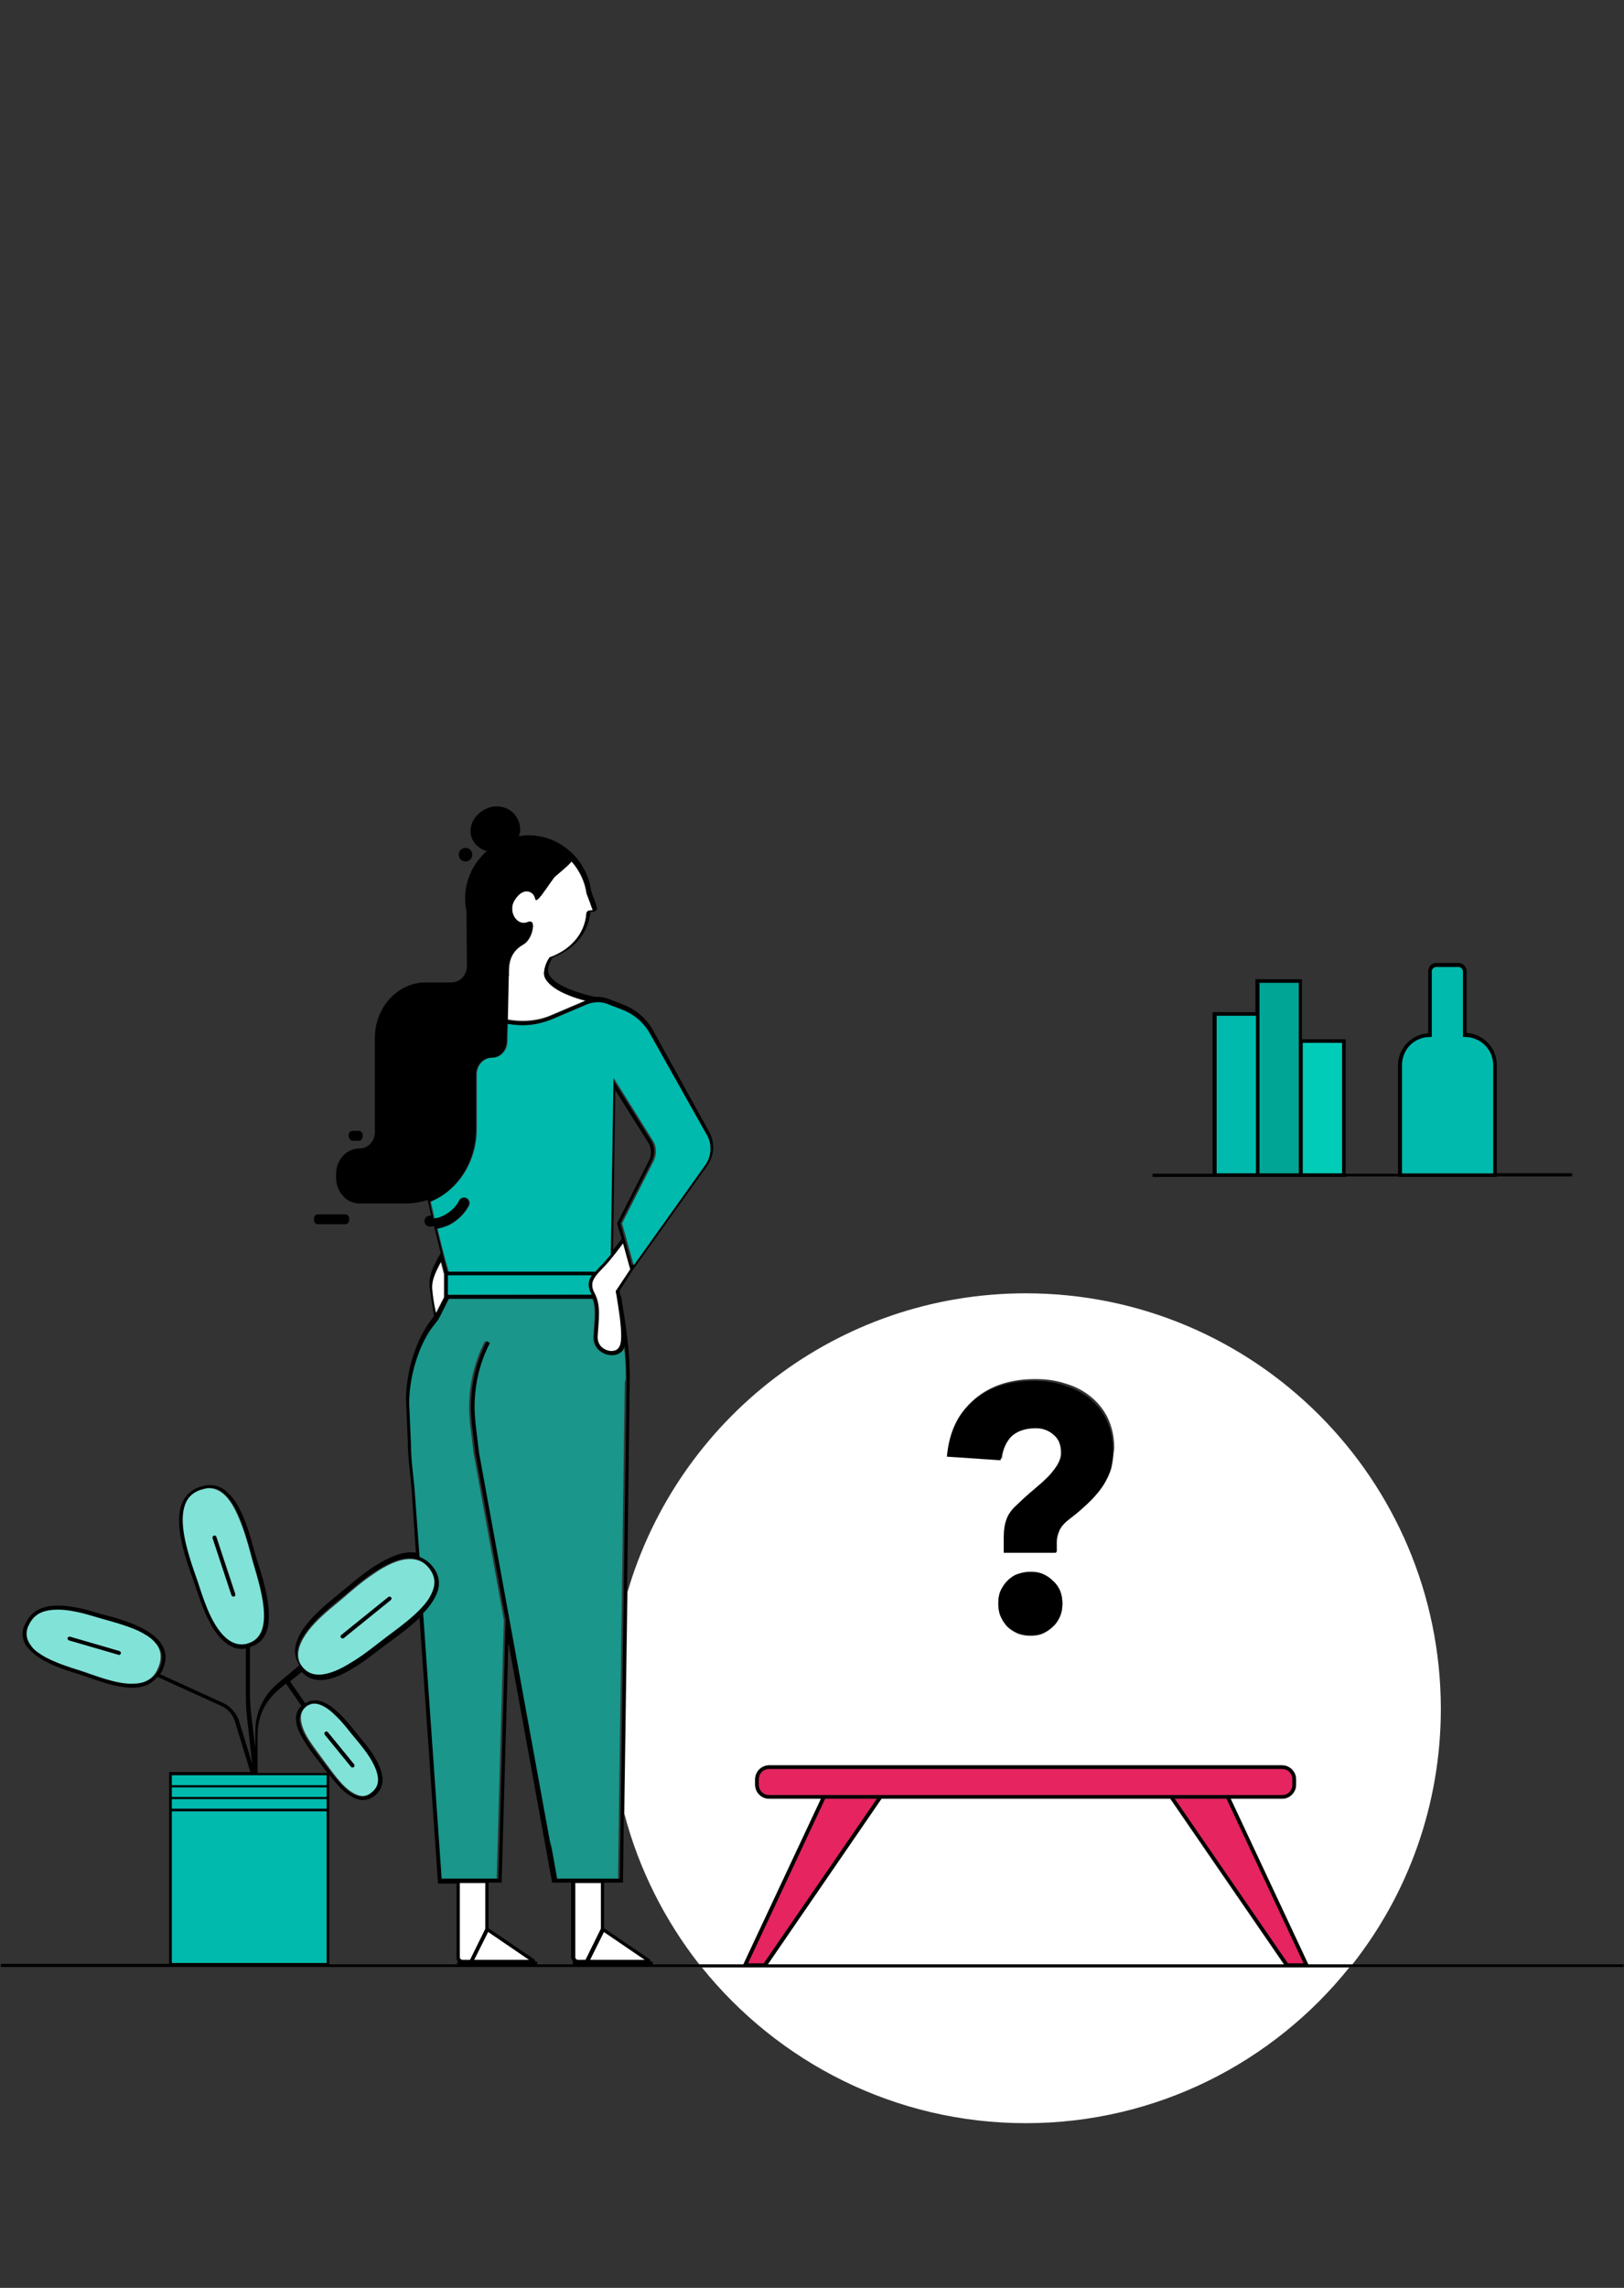 <svg version="1.1" id="Calque_1" xmlns="http://www.w3.org/2000/svg" x="0" y="0" viewBox="0 0 360 507" xml:space="preserve">
  <rect x="0" y="0" width="360" height="507" fill="#333333" stroke="none"/>
  <style>
    .st0{fill:#1a968a}.st1{fill:none}.st2{fill:#fff}.st3{fill:#81e2d8}.st4{fill:#e52460}.st5{fill:#00ccb8}.st6{fill:#00baae}.st7{fill:#00a595}
  </style>
  <path class="st0" d="M138.7 305.3c0-2.4-.1-4.7-.4-7 0 .1-.1.2-.1.3-.2.6-.6 1-1.1 1.3-.5.3-1 .4-1.6.4-.9 0-1.9-.4-2.7-1-.8-.7-1.3-1.7-1.3-2.9v-.2c.1-1.9.3-3.6.3-5.1 0-1.2-.1-2.3-.5-3.3h-32l-2 4c-.3.6-.6 1.1-1.1 1.6-3.6 4.2-5.7 11.8-5.7 17.5l.4 9.2c0 3.3.5 6.6.8 9.9l1 15c1.2.4 2.4 1.3 3.3 2.7.7 1 1 2.1 1 3.2 0 1.4-.5 2.8-1.4 4-.6.9-1.3 1.7-2.1 2.6l4.1 58.8h12.5l1.6-57.3-6.7-36.9-.8-6.6c-.1-1.2-.2-2.5-.2-3.7 0-5.1 1.2-10.1 3.5-14.6l.7.4c-2.2 4.4-3.4 9.3-3.4 14.2 0 1.2.1 2.4.2 3.6l.8 6.6 16 87.7-.2-1.8 1.5 8.4H137l1.5-110.1h.5-.5c.2-.4.2-.7.2-.9z"/>
  <path class="st1" d="M233.4 350.4c-.6-.7-1.4-1.2-2.2-1.5s-1.8-.5-2.8-.5c-1 0-1.9.2-2.8.5s-1.7.9-2.3 1.5c-.6.6-1.1 1.4-1.5 2.2-.4.9-.5 1.8-.5 2.8 0 1 .2 1.9.5 2.8.4.9.9 1.7 1.5 2.3.7.6 1.4 1.1 2.3 1.5.9.4 1.8.5 2.8.5 1 0 1.9-.2 2.8-.5.9-.4 1.6-.9 2.2-1.5.7-.7 1.2-1.4 1.6-2.3.4-.9.5-1.8.5-2.8 0-1-.2-1.9-.5-2.8-.4-.9-.9-1.6-1.6-2.2zM241.6 309.7c-1.6-1.3-3.5-2.2-5.6-2.9-2.1-.7-4.3-1-6.7-1-5.4 0-9.9 1.4-13.3 4.3-3.5 2.8-5.5 7-6 12.5l11.9.8c.2-1.9.9-3.5 2.1-4.9 1.3-1.3 3.2-2 5.6-2 1.6 0 2.9.5 4 1.5 1.1.9 1.6 2.2 1.6 4 0 .9-.3 1.7-.8 2.6-.5.8-1.1 1.6-2 2.6-.9.9-1.9 1.8-3.2 2.9-1.2 1-2.5 2.2-4 3.6-1 .9-1.7 1.9-2.1 3-.4 1.1-.6 2.4-.6 4v3.4h11.6v-2.2c0-.9.2-1.8.6-2.6.4-.9 1.2-1.8 2.4-2.7 1.9-1.4 3.4-2.8 4.6-4 1.2-1.2 2.2-2.5 2.9-3.6.8-1.2 1.3-2.4 1.6-3.6.3-1.2.5-2.6.5-4.1 0-2.5-.5-4.7-1.4-6.6-.8-2.1-2.1-3.7-3.7-5z"/>
  <path class="st2" d="M227.4 470.5c29 0 54.9-13.5 71.7-34.5H155.6c16.9 21 42.8 34.5 71.8 34.5zM195.4 398.6l-25.2 36.7h114.4l-25.2-36.7z"/>
  <path class="st2" d="M227.4 286.6c-41.8 0-77.1 27.9-88.3 66.2l-.7 49.1c3.2 12.3 9 23.7 16.6 33.4h9.8l17.2-36.7h-11.5c-1.7 0-3.1-1.4-3.1-3.1v-1.2c0-1.7 1.4-3.1 3.1-3.1h113.7c1.7 0 3.1 1.4 3.1 3.1v1.2c0 1.7-1.4 3.1-3.1 3.1h-11.4l17.2 36.7h9.8c12.3-15.6 19.6-35.3 19.6-56.7-.1-50.8-41.2-92-92-92zm7.6 71.6c-.4.9-.9 1.7-1.6 2.3-.6.6-1.4 1.1-2.2 1.5-.9.4-1.8.5-2.8.5-1 0-1.9-.2-2.8-.5-.9-.4-1.7-.9-2.3-1.5-.6-.7-1.1-1.4-1.5-2.3-.4-.9-.5-1.8-.5-2.8 0-1 .2-1.9.5-2.8.4-.9.9-1.6 1.5-2.2.7-.7 1.4-1.2 2.3-1.5s1.8-.5 2.8-.5c1 0 1.9.2 2.8.5s1.6.9 2.2 1.5c.7.6 1.2 1.4 1.6 2.2.4.9.5 1.8.5 2.8 0 1-.2 1.9-.5 2.8zm11.4-33c-.3 1.2-.9 2.4-1.6 3.6-.7 1.2-1.7 2.4-2.9 3.6-1.2 1.2-2.7 2.5-4.6 4-1.2.9-2 1.8-2.4 2.7-.4.9-.6 1.8-.6 2.6v2.2h-11.6v-3.4c0-1.6.2-2.9.6-4 .4-1.1 1.1-2.1 2.1-3 1.4-1.4 2.8-2.6 4-3.6 1.2-1 2.3-2 3.2-2.9.9-.9 1.6-1.8 2-2.6.5-.8.8-1.7.8-2.6 0-1.7-.5-3-1.6-4-1-1-2.4-1.5-4-1.5-2.4 0-4.3.7-5.6 2-1.2 1.3-1.9 3-2.1 4.9l-11.9-.8c.6-5.5 2.6-9.6 6-12.5 3.5-2.9 7.9-4.3 13.3-4.3 2.4 0 4.6.3 6.7 1 2.1.6 4 1.6 5.6 2.9 1.6 1.3 2.9 2.9 3.8 4.8.9 1.9 1.4 4.1 1.4 6.6-.2 1.7-.3 3-.6 4.3zM97 281c-.6 1.3-1.3 2.9-1.3 4.2v.4c.1 1.4.5 3.5.7 5.2 0 .1 0 .3.1.4l1.9-3.7v-5.2c-.1-.2-.3-1.2-.7-2.7-.2.3-.4.8-.7 1.4zM130 221.8c-1.3-.3-2.6-.7-3.8-1.2-1.8-.7-3.4-1.6-4.4-2.6-.7-.7-1.2-1.4-1.2-2.3v-.1c.1-1.4.6-2.5 1.2-3.4l.1-.1h.1c2.1-.7 4-1.9 5.4-3.6 1.4-1.6 2.4-3.6 2.6-6.1 0-.1.1-.2.1-.3l.2-.2c.1-.1.2-.1.4-.1s.5 0 .6-.1h.1c0-.1 0-.2-.1-.3-.1-.2-.2-.5-.3-.8-.2-.6-.5-1.3-.7-1.9-.1-.4-.2-.7-.3-.9-.4-2.6-1.6-5-3.3-6.9-.8 1.1-3.6 3.2-3.9 3.6-1.2 1.6-2.6 3.9-3.5 4.7-.8.8-.5-.3-1.1-1-.8-.9-2.6-1.3-4.2 1.4-1.4 2.3.5 5.6 2.8 4.8.5-.2.6-.2 1-.1.8.3.2 3.9-1.8 5-3.4 1.9-3.2 5.1-3.2 6.7v.3l-.2 9.6c1.1.2 2.2.3 3.3.3 2.2 0 4.4-.4 6.4-1.3l7.5-3.2c0 .1.1.1.2.1zM130.8 434.3h12.1l-9.1-6.2zM133.2 417.3h-5.7v16.5c0 .3.3.6.6.6h1.7l3.4-6.9v-10.2zM107.6 417.3h-5.7v16.5c0 .3.3.6.6.6h1.7l3.4-6.9v-10.2zM105.1 434.3h12.2l-9.1-6.2zM131.8 286.5c.8 1.5 1 3 1 4.6 0 1.6-.2 3.3-.3 5.1v.1c0 1 .4 1.8 1 2.3.6.5 1.4.8 2.1.8.4 0 .8-.1 1.2-.3.3-.2.6-.5.7-.9.2-.5.3-1.3.3-2.2 0-2.8-.7-6.9-1-8.7-.1-.6-.2-1-.2-1v-.2l3.2-4.9-1.6-5.8c-.9 1.2-2.7 3.7-4.2 5.2-.7.7-1.4 1.4-1.9 2.1-.5.7-.8 1.3-.8 2 0 .5.1 1.1.5 1.8z"/>
  <g>
    <path class="st1" d="M47.9 340.6c-.1-.2-.3-.3-.5-.3-.2.1-.3.3-.3.5l4.2 12.7c.1.2.3.3.5.3.2-.1.3-.3.3-.5l-4.2-12.7zM26.5 365.9l-11-3.2c-.2-.1-.4.1-.5.3s.1.4.3.5l11 3.2c.2.1.4-.1.5-.3 0-.2-.1-.4-.3-.5zM78.1 384.2zM86 353.9l-10.4 8.4c-.2.1-.2.4-.1.6s.4.2.6.1l10.4-8.4c.2-.1.2-.4.1-.6s-.4-.3-.6-.1zM72.7 383.9c-.1-.2-.4-.2-.6-.1s-.2.4-.1.6l5.8 7.1c.1.2.4.2.6.1.2-.1.2-.4.1-.6l-5.8-7.1z"/>
    <path class="st3" d="M53.7 338.3c-1-2.7-2.2-5.3-3.7-6.8-1-1-2.2-1.7-3.6-1.7-.4 0-.8 0-1.3.2-1.8.4-2.9 1.3-3.7 2.5-.7 1.2-1 2.7-1 4.4 0 4.6 2.2 10.4 3.3 13.6.5 1.5 1.2 3.8 2.2 6.2 1 2.4 2.3 4.7 3.9 6.2 1.1 1 2.2 1.6 3.6 1.6.4 0 .9-.1 1.4-.2 1.4-.4 2.3-1.2 2.9-2.3.6-1.1.8-2.5.8-4 0-3.8-1.5-8.6-2.5-12-.6-2.2-1.3-5-2.3-7.7zm-1.8 15.5c-.2.1-.4 0-.5-.3l-4.2-12.7c-.1-.2 0-.4.3-.5.2-.1.4 0 .5.3l4.2 12.7c0 .2-.1.5-.3.5zM95.6 348.1l.3-.2-.3.2c-1.3-1.9-2.9-2.6-4.7-2.6-2.5 0-5.4 1.4-8.1 3.3-2.7 1.8-5.2 4-6.8 5.4-1.4 1.2-3.9 3.1-6.1 5.4-2.1 2.2-3.8 4.8-3.8 7.1 0 1 .3 1.9 1 2.8 1.1 1.4 2.4 2 3.9 2 2.1 0 4.6-1.1 7-2.6 2.4-1.5 4.8-3.3 6.6-4.7 3.2-2.5 8.4-5.9 10.8-9.6.8-1.2 1.2-2.4 1.2-3.6-.2-1.1-.4-2-1-2.9zm-9.1 6.4L76.2 363c-.2.1-.4.1-.6-.1s-.1-.4.1-.6l10.4-8.4c.2-.1.4-.1.6.1s0 .4-.2.5zM78.1 384.2c-.8-1-2.1-2.7-3.6-4.1-1.5-1.4-3.2-2.6-4.7-2.6-.6 0-1.2.2-1.8.6-.9.7-1.3 1.5-1.3 2.6 0 1.4.7 3.1 1.7 4.7s2.3 3.2 3.2 4.5c1.7 2.2 4 5.8 6.5 7.3.8.5 1.6.8 2.4.8.6 0 1.2-.2 1.8-.6 1.3-.9 1.7-1.9 1.8-3.1 0-1.7-1-3.6-2.2-5.5-1.4-1.8-2.9-3.4-3.8-4.6zm.3 7.4c-.2.1-.4.1-.6-.1l-5.8-7.1c-.1-.2-.1-.4.1-.6s.4-.1.6.1l5.8 7.1c.1.2 0 .4-.1.6zM30.6 361.3c-2.9-1.4-6.4-2.2-8.5-2.8-2.1-.6-5.9-1.9-9.4-1.9-1.4 0-2.7.2-3.8.7-1.1.5-2 1.4-2.6 2.7-.3.7-.5 1.4-.5 2 0 1.1.4 2 1.2 2.9.7.9 1.8 1.6 3 2.3 2.4 1.3 5.5 2.3 7.8 3 3.1 1 7.8 3 11.5 2.9 1.2 0 2.4-.2 3.3-.7 1-.5 1.8-1.3 2.3-2.5.5-1 .7-1.9.7-2.8 0-1.3-.5-2.4-1.5-3.4-.8-.9-2.1-1.7-3.5-2.4zm-3.8 5.1c-.1.2-.3.3-.5.3l-11-3.2c-.2-.1-.3-.3-.3-.5s.3-.3.5-.3l11 3.2c.2.1.3.3.3.5z"/>
  </g>
  <g>
    <path class="st4" d="M272.4 397.8h11.8c1.3 0 2.3-1 2.3-2.3v-1.2c0-1.3-1-2.3-2.3-2.3H170.5c-1.3 0-2.3 1-2.3 2.3v1.2c0 1.3 1 2.3 2.3 2.3h101.9zM165.8 435.1h3.5l25.1-36.5h-11.5zM271.9 398.6h-11.5l25.1 36.5h3.5z"/>
  </g>
  <g id="line">
    <path class="st1" d="M99.2 281.8h32.5c.5-.6 1-1.1 1.6-1.7.5-.6 1.2-1.3 1.8-2.1l.6-39.2 8.7 13.9c.5.8.7 1.6.7 2.5 0 .7-.2 1.5-.5 2.1l-7 13.8.7 2.5 1.9 6.8 15.9-22.3c.7-1 1.1-2.3 1.1-3.5 0-1-.2-2-.7-2.9L144 229.1c-1.4-2.5-3.6-4.4-6.3-5.4l-3.1-1.2c-.7-.3-1.5-.4-2.2-.4-.8 0-1.7.2-2.4.5l-7.5 3.2c-2.2.9-4.4 1.4-6.7 1.4-1.1 0-2.2-.1-3.3-.3l-.1 3.8c0 2.1-1.5 3.7-3.4 3.7s-3.4 1.7-3.4 3.7v12.1c0 7.4-4.3 13.7-10.2 16.1.3 1.3.6 2.5.8 3.7.8-.1 1.7-.4 2.5-.9 1.2-.7 2.3-1.7 3-3.1.3-.6 1.1-.8 1.7-.5.6.3.8 1.1.5 1.7-1 1.8-2.4 3.1-3.9 4-1 .6-2.1.9-3.1 1.1.9 3.8 1.7 6.9 2.2 8.5 0 .5.1.8.1 1z"/>
    <path class="st1" d="M115.8 226.3c2.2 0 4.4-.4 6.4-1.3l7.5-3.2c.1 0 .2-.1.3-.1-1.3-.3-2.6-.7-3.8-1.2-1.8-.7-3.4-1.6-4.4-2.6-.7-.7-1.2-1.4-1.2-2.3v-.1c.1-1.4.6-2.5 1.2-3.4l.1-.1h.1c2.1-.7 4-1.9 5.4-3.6 1.4-1.6 2.4-3.6 2.6-6.1 0-.1.1-.2.1-.3l.2-.2c.1-.1.2-.1.4-.1s.5 0 .6-.1h.1c0-.1 0-.2-.1-.3-.1-.2-.2-.5-.3-.8-.2-.6-.5-1.3-.7-1.9-.1-.4-.2-.7-.3-.9-.4-2.6-1.6-5-3.3-6.9-.8 1.1-3.6 3.2-3.9 3.6-1.2 1.6-2.6 3.9-3.5 4.7-.8.8-.5-.3-1.1-1-.8-.9-2.6-1.3-4.2 1.4-1.4 2.3.5 5.6 2.8 4.8.5-.2.6-.2 1-.1.8.3.2 3.9-1.8 5-3.4 1.9-3.2 5.1-3.2 6.7v.3l-.2 9.6c1 .4 2.1.5 3.2.5zM130.7 202.5v-.1.1zM136.8 271.1l7.1-14c.3-.6.4-1.2.4-1.8 0-.7-.2-1.4-.6-2.1l-7.3-11.6-.5 35.4c.6-.8 1.2-1.5 1.5-2 .1-.2.3-.4.3-.5l-.9-3.4zM96.2 347.7c.7 1 1 2.1 1 3.2 0 1.4-.5 2.8-1.4 4-.6.9-1.3 1.7-2.1 2.6l4.1 58.8h12.5l1.6-57.3-6.7-36.9-.8-6.6c-.1-1.2-.2-2.5-.2-3.7 0-5.1 1.2-10.1 3.5-14.6l.7.4c-2.2 4.4-3.4 9.3-3.4 14.2 0 1.2.1 2.4.2 3.6l.8 6.6 16 87.7-.2-1.8 1.5 8.4h13.9l1.5-110.1h.5-.5v-.9c0-2.4-.1-4.7-.4-7 0 .1-.1.2-.1.3-.2.6-.6 1-1.1 1.3-.5.3-1 .4-1.6.4-.9 0-1.9-.4-2.7-1-.8-.7-1.3-1.7-1.3-2.9v-.2c.1-1.9.3-3.6.3-5.1 0-1.2-.1-2.3-.5-3.3h-32l-2 4c-.3.6-.6 1.1-1.1 1.6-3.6 4.2-5.7 11.8-5.7 17.5l.4 9.2c0 3.3.5 6.6.8 9.9l1 15c1.5.4 2.6 1.3 3.5 2.7zM99.3 282.6v4.3h31.8v-.1c-.4-.8-.6-1.5-.6-2.1 0-.8.3-1.5.7-2.1H99.3z"/>
    <path class="st1" d="M70.8 371.3c2.1 0 4.6-1.1 7-2.6 2.4-1.5 4.8-3.3 6.6-4.7 3.2-2.5 8.4-5.9 10.8-9.6.8-1.2 1.2-2.4 1.2-3.6 0-.9-.3-1.8-.9-2.7l.3-.2-.3.2c-1.3-1.9-2.9-2.6-4.7-2.6-2.5 0-5.4 1.4-8.1 3.3-2.7 1.8-5.2 4-6.8 5.4-1.4 1.2-3.9 3.1-6.1 5.4-2.1 2.2-3.8 4.8-3.8 7.1 0 1 .3 1.9 1 2.8 1 1.3 2.3 1.8 3.8 1.8zM38.1 401.4h34.3V435H38.1zM96.6 291.2l1.9-3.7v-5.2c-.1-.2-.3-1.2-.7-2.7-.2.4-.5.9-.8 1.4-.6 1.3-1.3 2.9-1.3 4.2v.4c.1 1.4.5 3.5.7 5.2.1.1.1.2.2.4zM288.8 231.1h8.7V260h-8.7zM331 236c0-3.5-2.8-6.3-6.3-6.3h-.4v-14.5c0-.5-.4-1-1-1h-4.9c-.5 0-1 .4-1 1v14.5h-.4c-1.7 0-3.3.7-4.4 1.8-1.1 1.1-1.8 2.7-1.8 4.4v24H331V236zM133.9 280.7c-.7.7-1.4 1.4-1.9 2.1-.5.7-.8 1.3-.8 2 0 .5.1 1.1.5 1.7.8 1.5 1 3 1 4.6 0 1.6-.2 3.3-.3 5.1v.1c0 1 .4 1.8 1 2.3.6.5 1.4.8 2.1.8.4 0 .8-.1 1.2-.3.3-.2.6-.5.7-.9.2-.5.3-1.3.3-2.2 0-2.8-.7-6.9-1-8.7-.1-.6-.2-1-.2-1v-.2l3.2-4.9-1.6-5.8c-.9 1.3-2.8 3.8-4.2 5.3zM279.2 217.8h8.7V260h-8.7zM34.3 363.8c-.9-1-2.2-1.8-3.7-2.5-2.9-1.4-6.4-2.2-8.5-2.8-2.1-.6-5.9-1.9-9.4-1.9-1.4 0-2.7.2-3.8.7-1.1.5-2 1.4-2.6 2.7-.3.7-.5 1.4-.5 2 0 1.1.4 2 1.2 2.9.7.9 1.8 1.6 3 2.3 2.4 1.3 5.5 2.3 7.8 3 3.1 1 7.8 3 11.5 2.9 1.2 0 2.4-.2 3.3-.7 1-.5 1.8-1.3 2.3-2.5.5-1 .7-1.9.7-2.8.1-1.2-.4-2.3-1.3-3.3zM269.7 225.1h8.7V260h-8.7zM57.8 362c.6-1.1.8-2.5.8-4 0-3.8-1.5-8.6-2.5-12-.7-2.1-1.4-5-2.3-7.7-1-2.7-2.2-5.3-3.7-6.8-1-1-2.2-1.7-3.6-1.7-.4 0-.8 0-1.3.2-1.8.4-2.9 1.3-3.7 2.5-.7 1.2-1 2.7-1 4.4 0 4.6 2.2 10.4 3.3 13.6.5 1.5 1.2 3.8 2.2 6.2 1 2.4 2.3 4.7 3.9 6.2 1.1 1 2.2 1.6 3.6 1.6.4 0 .9-.1 1.4-.2 1.4-.5 2.3-1.3 2.9-2.3zM182.9 398.6l-17.1 36.5h3.5l25.1-36.5zM130.8 434.3h12.1l-9.1-6.2zM195.9 397.8H284.3c1.3 0 2.3-1 2.3-2.3v-1.2c0-1.3-1-2.3-2.3-2.3H170.5c-1.3 0-2.3 1-2.3 2.3v1.2c0 1.3 1 2.3 2.3 2.3h25.4zM133.2 417.3h-5.7v16.5c0 .3.3.6.6.6h1.7l3.4-6.9v-10.2zM126.7 429.4v-12.1h-4.2l-9.7-53.2-1.5 53.2h-2.9v10.1l10 6.8c.2.1.3.3.3.5v.1h.5v.6h7.9v-.6h.2c-.3-.3-.4-.6-.4-1v-4.4zM195.4 398.6l-25.2 36.7h114.4l-25.2-36.7zM260.4 398.6l25.1 36.5h3.5l-17.1-36.5zM107.6 417.3h-5.7v16.5c0 .3.3.6.6.6h1.7l3.4-6.9v-10.2zM71.5 389.9c1.7 2.2 4 5.8 6.5 7.3.8.5 1.6.8 2.4.8.6 0 1.2-.2 1.8-.6 1.3-.9 1.7-1.9 1.8-3.1 0-1.7-1-3.6-2.2-5.5-1.2-1.8-2.7-3.5-3.7-4.7-.8-1-2.1-2.7-3.6-4.1-1.5-1.4-3.2-2.6-4.7-2.6-.6 0-1.2.2-1.8.6-.9.7-1.3 1.5-1.3 2.6 0 1.4.7 3.1 1.7 4.7.9 1.8 2.1 3.4 3.1 4.6z"/>
    <path class="st1" d="M67.6 385.8c-1-1.7-1.8-3.5-1.9-5.1 0-1 .4-2 1.2-2.8l-3.4-4.9-1.7 1.4c-1.4 1.2-2.6 2.7-3.4 4.4-.8 1.7-1.2 3.6-1.2 5.5v8.4h15.5c-.7-.9-1.3-1.7-1.8-2.4-1-1.1-2.3-2.8-3.3-4.5zM38.1 393.4h34.3v2.2H38.1zM105.1 434.3h12.2l-9.1-6.2zM38.1 398.7h34.3v2.1H38.1z"/>
    <path class="st1" d="M101.1 429.4v-12.1H97l-4.1-58.9-.2.2c-2.5 2.3-5.6 4.4-7.7 6.1-1.8 1.4-4.2 3.3-6.7 4.8s-5.1 2.7-7.4 2.7c-1.5 0-3-.5-4.1-1.8l-2.6 2.1 3.4 4.9c.7-.5 1.4-.7 2.1-.7 1.9 0 3.7 1.3 5.3 2.8 1.6 1.5 2.9 3.2 3.7 4.2.9 1.1 2.4 2.8 3.7 4.7 1.3 1.9 2.3 4 2.3 5.9 0 1.4-.6 2.8-2.1 3.8l-.2-.3.2.3c-.7.5-1.5.7-2.3.7-1 0-1.9-.4-2.8-1-.9-.6-1.7-1.4-2.6-2.2-.7-.8-1.4-1.6-2-2.4v42h28.3v-.6h.2c-.3-.3-.4-.6-.4-1v-4.2z"/>
    <path class="st1" d="M38.1 396.1h34.3v2.1H38.1z"/>
    <path d="M224 318.5c1.3-1.3 3.2-2 5.6-2 1.6 0 2.9.5 4 1.5 1.1.9 1.6 2.2 1.6 4 0 .9-.3 1.7-.8 2.6-.5.8-1.1 1.6-2 2.6-.9.9-1.9 1.8-3.2 2.9-1.2 1-2.5 2.2-4 3.6-1 .9-1.7 1.9-2.1 3-.4 1.1-.6 2.4-.6 4v3.4h11.6v-2.2c0-.9.2-1.8.6-2.6.4-.9 1.2-1.8 2.4-2.7 1.9-1.4 3.4-2.8 4.6-4 1.2-1.2 2.2-2.5 2.9-3.6.8-1.2 1.3-2.4 1.6-3.6.3-1.2.5-2.6.5-4.1 0-2.5-.5-4.7-1.4-6.6-.9-1.9-2.2-3.5-3.8-4.8-1.6-1.3-3.5-2.2-5.6-2.9-2.1-.7-4.3-1-6.7-1-5.4 0-9.9 1.4-13.3 4.3-3.5 2.8-5.5 7-6 12.5l11.9.8c.3-2.1 1-3.8 2.2-5.1zM231.2 348.8c-.9-.4-1.8-.5-2.8-.5-1 0-1.9.2-2.8.5s-1.7.9-2.3 1.5c-.6.6-1.1 1.4-1.5 2.2-.4.9-.5 1.8-.5 2.8 0 1 .2 1.9.5 2.8.4.9.9 1.7 1.5 2.3.7.6 1.4 1.1 2.3 1.5.9.4 1.8.5 2.8.5 1 0 1.9-.2 2.8-.5.9-.4 1.6-.9 2.2-1.5.7-.7 1.2-1.4 1.6-2.3.4-.9.5-1.8.5-2.8 0-1-.2-1.9-.5-2.8-.4-.9-.9-1.6-1.6-2.2-.6-.6-1.3-1.1-2.2-1.5z"/>
    <path class="st1" d="M96.2 347.7c.7 1 1 2.1 1 3.2 0 1.4-.5 2.8-1.4 4-.6.9-1.3 1.7-2.1 2.6l4.1 58.8h12.5l1.6-57.3-6.7-36.9-.8-6.6c-.1-1.2-.2-2.5-.2-3.7 0-5.1 1.2-10.1 3.5-14.6l.7.4c-2.2 4.4-3.4 9.3-3.4 14.2 0 1.2.1 2.4.2 3.6l.8 6.6 16 87.7-.2-1.8 1.5 8.4h13.9l1.5-110.1h.5-.5v-.9c0-2.4-.1-4.7-.4-7 0 .1-.1.2-.1.3-.2.6-.6 1-1.1 1.3-.5.3-1 .4-1.6.4-.9 0-1.9-.4-2.7-1-.8-.7-1.3-1.7-1.3-2.9v-.2c.1-1.9.3-3.6.3-5.1 0-1.2-.1-2.3-.5-3.3h-32l-2 4c-.3.6-.6 1.1-1.1 1.6-3.6 4.2-5.7 11.8-5.7 17.5l.4 9.2c0 3.3.5 6.6.8 9.9l1 15c1.5.4 2.6 1.3 3.5 2.7zM99.3 282.6v4.3h31.8v-.1c-.4-.8-.6-1.5-.6-2.1 0-.8.3-1.5.7-2.1H99.3z"/>
    <path class="st1" d="M70.8 371.3c2.1 0 4.6-1.1 7-2.6 2.4-1.5 4.8-3.3 6.6-4.7 3.2-2.5 8.4-5.9 10.8-9.6.8-1.2 1.2-2.4 1.2-3.6 0-.9-.3-1.8-.9-2.7l.3-.2-.3.2c-1.3-1.9-2.9-2.6-4.7-2.6-2.5 0-5.4 1.4-8.1 3.3-2.7 1.8-5.2 4-6.8 5.4-1.4 1.2-3.9 3.1-6.1 5.4-2.1 2.2-3.8 4.8-3.8 7.1 0 1 .3 1.9 1 2.8 1 1.3 2.3 1.8 3.8 1.8zm4.8-9l10.4-8.4c.2-.1.4-.1.6.1s.1.4-.1.6L76.2 363c-.2.1-.4.1-.6-.1s-.1-.4 0-.6zM96.6 291.2l1.9-3.7v-5.2c-.1-.2-.3-1.2-.7-2.7-.2.4-.5.9-.8 1.4-.6 1.3-1.3 2.9-1.3 4.2v.4c.1 1.4.5 3.5.7 5.2.1.1.1.2.2.4zM38.1 401.4h34.3V435H38.1zM38.1 396.1h34.3v2.1H38.1zM38.1 393.4h34.3v2.2H38.1zM38.1 398.7h34.3v2.1H38.1zM34.3 363.8c-.9-1-2.2-1.8-3.7-2.5-2.9-1.4-6.4-2.2-8.5-2.8-2.1-.6-5.9-1.9-9.4-1.9-1.4 0-2.7.2-3.8.7-1.1.5-2 1.4-2.6 2.7-.3.7-.5 1.4-.5 2 0 1.1.4 2 1.2 2.9.7.9 1.8 1.6 3 2.3 2.4 1.3 5.5 2.3 7.8 3 3.1 1 7.8 3 11.5 2.9 1.2 0 2.4-.2 3.3-.7 1-.5 1.8-1.3 2.3-2.5.5-1 .7-1.9.7-2.8.1-1.2-.4-2.3-1.3-3.3zm-7.5 2.6c-.1.2-.3.3-.5.3l-11-3.2c-.2-.1-.3-.3-.3-.5s.3-.3.5-.3l11 3.2c.2.1.3.3.3.5zM57.8 362c.6-1.1.8-2.5.8-4 0-3.8-1.5-8.6-2.5-12-.7-2.1-1.4-5-2.3-7.7-1-2.7-2.2-5.3-3.7-6.8-1-1-2.2-1.7-3.6-1.7-.4 0-.8 0-1.3.2-1.8.4-2.9 1.3-3.7 2.5-.7 1.2-1 2.7-1 4.4 0 4.6 2.2 10.4 3.3 13.6.5 1.5 1.2 3.8 2.2 6.2 1 2.4 2.3 4.7 3.9 6.2 1.1 1 2.2 1.6 3.6 1.6.4 0 .9-.1 1.4-.2 1.4-.5 2.3-1.3 2.9-2.3zm-5.9-8.2c-.2.1-.4 0-.5-.3l-4.2-12.7c-.1-.2 0-.4.3-.5.2-.1.4 0 .5.3l4.2 12.7c0 .2-.1.5-.3.5zM133.9 280.7c-.7.7-1.4 1.4-1.9 2.1-.5.7-.8 1.3-.8 2 0 .5.1 1.1.5 1.7.8 1.5 1 3 1 4.6 0 1.6-.2 3.3-.3 5.1v.1c0 1 .4 1.8 1 2.3.6.5 1.4.8 2.1.8.4 0 .8-.1 1.2-.3.3-.2.6-.5.7-.9.2-.5.3-1.3.3-2.2 0-2.8-.7-6.9-1-8.7-.1-.6-.2-1-.2-1v-.2l3.2-4.9-1.6-5.8c-.9 1.3-2.8 3.8-4.2 5.3zM130.7 202.5v-.1.1z"/>
    <path class="st1" d="M99.2 281.8h32.5c.5-.6 1-1.1 1.6-1.7.5-.6 1.2-1.3 1.8-2.1l.6-39.2 8.7 13.9c.5.8.7 1.6.7 2.5 0 .7-.2 1.5-.5 2.1l-7 13.8.7 2.5 1.9 6.8 15.9-22.3c.7-1 1.1-2.3 1.1-3.5 0-1-.2-2-.7-2.9L144 229.1c-1.4-2.5-3.6-4.4-6.3-5.4l-3.1-1.2c-.7-.3-1.5-.4-2.2-.4-.8 0-1.7.2-2.4.5l-7.5 3.2c-2.2.9-4.4 1.4-6.7 1.4-1.1 0-2.2-.1-3.3-.3l-.1 3.8c0 2.1-1.5 3.7-3.4 3.7s-3.4 1.7-3.4 3.7v12.1c0 7.4-4.3 13.7-10.2 16.1.3 1.3.6 2.5.8 3.7.8-.1 1.7-.4 2.5-.9 1.2-.7 2.3-1.7 3-3.1.3-.6 1.1-.8 1.7-.5.6.3.8 1.1.5 1.7-1 1.8-2.4 3.1-3.9 4-1 .6-2.1.9-3.1 1.1.9 3.8 1.7 6.9 2.2 8.5 0 .5.1.8.1 1z"/>
    <path class="st1" d="M136.8 271.1l7.1-14c.3-.6.4-1.2.4-1.8 0-.7-.2-1.4-.6-2.1l-7.3-11.6-.5 35.4c.6-.8 1.2-1.5 1.5-2 .1-.2.3-.4.3-.5l-.9-3.4zM115.8 226.3c2.2 0 4.4-.4 6.4-1.3l7.5-3.2c.1 0 .2-.1.3-.1-1.3-.3-2.6-.7-3.8-1.2-1.8-.7-3.4-1.6-4.4-2.6-.7-.7-1.2-1.4-1.2-2.3v-.1c.1-1.4.6-2.5 1.2-3.4l.1-.1h.1c2.1-.7 4-1.9 5.4-3.6 1.4-1.6 2.4-3.6 2.6-6.1 0-.1.1-.2.1-.3l.2-.2c.1-.1.2-.1.4-.1s.5 0 .6-.1h.1c0-.1 0-.2-.1-.3-.1-.2-.2-.5-.3-.8-.2-.6-.5-1.3-.7-1.9-.1-.4-.2-.7-.3-.9-.4-2.6-1.6-5-3.3-6.9-.8 1.1-3.6 3.2-3.9 3.6-1.2 1.6-2.6 3.9-3.5 4.7-.8.8-.5-.3-1.1-1-.8-.9-2.6-1.3-4.2 1.4-1.4 2.3.5 5.6 2.8 4.8.5-.2.6-.2 1-.1.8.3.2 3.9-1.8 5-3.4 1.9-3.2 5.1-3.2 6.7v.3l-.2 9.6c1 .4 2.1.5 3.2.5zM195.9 397.8H284.3c1.3 0 2.3-1 2.3-2.3v-1.2c0-1.3-1-2.3-2.3-2.3H170.5c-1.3 0-2.3 1-2.3 2.3v1.2c0 1.3 1 2.3 2.3 2.3h25.4zM67.6 385.8c-1-1.7-1.8-3.5-1.9-5.1 0-1 .4-2 1.2-2.8l-3.4-4.9-1.7 1.4c-1.4 1.2-2.6 2.7-3.4 4.4-.8 1.7-1.2 3.6-1.2 5.5v8.4h15.5c-.7-.9-1.3-1.7-1.8-2.4-1-1.1-2.3-2.8-3.3-4.5zM130.8 434.3h12.1l-9.1-6.2zM133.2 417.3h-5.7v16.5c0 .3.3.6.6.6h1.7l3.4-6.9v-10.2zM195.4 398.6l-25.2 36.7h114.4l-25.2-36.7zM260.4 398.6l25.1 36.5h3.5l-17.1-36.5zM182.9 398.6l-17.1 36.5h3.5l25.1-36.5zM107.6 417.3h-5.7v16.5c0 .3.3.6.6.6h1.7l3.4-6.9v-10.2z"/>
    <path class="st1" d="M101.1 429.4v-12.1H97l-4.1-58.9-.2.2c-2.5 2.3-5.6 4.4-7.7 6.1-1.8 1.4-4.2 3.3-6.7 4.8s-5.1 2.7-7.4 2.7c-1.5 0-3-.5-4.1-1.8l-2.6 2.1 3.4 4.9c.7-.5 1.4-.7 2.1-.7 1.9 0 3.7 1.3 5.3 2.8 1.6 1.5 2.9 3.2 3.7 4.2.9 1.1 2.4 2.8 3.7 4.7 1.3 1.9 2.3 4 2.3 5.9 0 1.4-.6 2.8-2.1 3.8l-.2-.3.2.3c-.7.5-1.5.7-2.3.7-1 0-1.9-.4-2.8-1-.9-.6-1.7-1.4-2.6-2.2-.7-.8-1.4-1.6-2-2.4v42h28.3v-.6h.2c-.3-.3-.4-.6-.4-1v-4.2z"/>
    <path class="st1" d="M71.5 389.9c1.7 2.2 4 5.8 6.5 7.3.8.5 1.6.8 2.4.8.6 0 1.2-.2 1.8-.6 1.3-.9 1.7-1.9 1.8-3.1 0-1.7-1-3.6-2.2-5.5-1.2-1.8-2.7-3.5-3.7-4.7-.8-1-2.1-2.7-3.6-4.1-1.5-1.4-3.2-2.6-4.7-2.6-.6 0-1.2.2-1.8.6-.9.7-1.3 1.5-1.3 2.6 0 1.4.7 3.1 1.7 4.7.9 1.8 2.1 3.4 3.1 4.6zm.6-6c.2-.1.4-.1.6.1l5.8 7.1c.1.2.1.4-.1.6-.2.1-.4.1-.6-.1l-5.8-7.1c-.1-.2-.1-.5.1-.6zM126.7 429.4v-12.1h-4.2l-9.7-53.2-1.5 53.2h-2.9v10.1l10 6.8c.2.1.3.3.3.5v.1h.5v.6h7.9v-.6h.2c-.3-.3-.4-.6-.4-1v-4.4zM105.1 434.3h12.2l-9.1-6.2z"/>
    <path d="M47.9 340.6c-.1-.2-.3-.3-.5-.3-.2.1-.3.3-.3.5l4.2 12.7c.1.2.3.3.5.3.2-.1.3-.3.3-.5l-4.2-12.7zM76.2 363l10.4-8.4c.2-.1.2-.4.1-.6s-.4-.2-.6-.1l-10.4 8.4c-.2.1-.2.4-.1.6s.4.2.6.1zM77.8 391.5c.1.2.4.2.6.1.2-.1.2-.4.1-.6l-5.8-7.1c-.1-.2-.4-.2-.6-.1s-.2.4-.1.6l5.8 7.1zM26.5 365.9l-11-3.2c-.2-.1-.4.1-.5.3s.1.4.3.5l11 3.2c.2.1.4-.1.5-.3 0-.2-.1-.4-.3-.5zM78.2 252.8h1.3c.5 0 .9-.4.9-.9v-.4c0-.5-.4-.9-.9-.9h-1.3c-.5 0-.9.4-.9.9v.4c.1.5.5.9.9.9z"/>
    <circle cx="103.2" cy="189.4" r="1.5"/>
    <path d="M70.5 271.3h6c.5 0 .9-.4.9-.9v-.4c0-.5-.4-.9-.9-.9h-6c-.5 0-.9.4-.9.9v.4c0 .5.4.9.9.9z"/>
    <path d="M360 435.3h-70l-17.2-36.7h11.4c1.7 0 3.1-1.4 3.1-3.1v-1.2c0-1.7-1.4-3.1-3.1-3.1H170.5c-1.7 0-3.1 1.4-3.1 3.1v1.2c0 1.7 1.4 3.1 3.1 3.1H182l-17.2 36.7h-20.1v-.6h-.5v-.1c0-.2-.1-.4-.3-.5l-10-6.8v-10.1h4.2l.2-15.4.7-49.1.6-46.7v-.9c0-6-.9-11.7-1.9-17.7v-.2l-.1-.1s-.1 0-.1-.1c-.1-.4-.1-.7-.2-.9l3-4.7 16.5-23.1c.8-1.2 1.3-2.6 1.3-4 0-1.1-.3-2.3-.8-3.3l-12.5-22.6c-1.5-2.7-3.8-4.7-6.7-5.8l-3.1-1.2c-.8-.3-1.7-.5-2.5-.5h-.7c-2.2-.5-4.9-1.3-6.9-2.3-1-.5-1.9-1.1-2.5-1.7-.6-.6-.9-1.2-.9-1.7v-.1c0-1.1.5-2.1 1-2.9 2.1-.8 4.1-2 5.6-3.7 1.5-1.7 2.5-3.8 2.8-6.4h.1c.2 0 .4 0 .6-.1.1 0 .2 0 .4-.1l.2-.2c.1-.1.1-.2.1-.3 0-.3-.1-.6-.2-1-.2-.6-.4-1.3-.7-1.9-.2-.6-.4-1.2-.4-1.3-1-6.7-6.8-12.1-13.9-12.1-.7 0-1.4.1-2.1.2.2-.5.3-.9.3-1.5 0-2.8-2.2-5.1-5.2-5.1s-5.8 2.6-5.8 5.4c0 2.2 1.5 3.9 3.6 4.5-2.9 2.6-4.8 6.3-4.8 10.5 0 1 .1 1.9.3 2.8l.1 12.1c0 2.1-1.5 3.7-3.4 3.7h-5.7c-6.2 0-11.3 5.5-11.3 12.3v20.8c0 2.1-1.5 3.7-3.4 3.7-2.9 0-5.2 2.5-5.2 5.7v.8c0 3.1 2.3 5.7 5.2 5.7H90c1.7 0 3.3-.3 4.8-.8.3 1.2.5 2.4.8 3.5h-.3c-.7 0-1.2.5-1.2 1.2s.5 1.2 1.2 1.2c.3 0 .6 0 .9-.1.6 2.3 1.1 4.4 1.5 6-.2.3-.7 1.1-1.2 2.2-.7 1.3-1.3 3-1.3 4.5v.5c.2 1.8.7 4.8 1 6.7-.1.2-.2.3-.3.5-3.8 4.6-5.9 12.2-5.9 18.1l.4 9.2c0 3.4.5 6.7.8 10l1 14.7c-.4-.1-.7-.1-1.1-.1-2.8 0-5.8 1.6-8.6 3.4-2.8 1.9-5.2 4.1-6.9 5.4-1.4 1.2-3.9 3.1-6.1 5.4-2.2 2.3-4 4.9-4.1 7.6 0 1.1.3 2.2 1 3.2l-4.9 4.1c-1.5 1.3-2.8 2.9-3.6 4.7-.9 1.8-1.3 3.9-1.3 5.9v3.7l-.7-5.6c-.3-2.3-.5-4.5-.5-6.8v-10c1.6-.5 2.7-1.4 3.3-2.6.7-1.2.9-2.8.9-4.4 0-4-1.5-8.9-2.6-12.2-.9-2.8-1.8-7-3.4-10.4-.8-1.7-1.7-3.3-2.9-4.4-1.1-1.2-2.5-1.9-4.2-1.9-.5 0-1 .1-1.5.2-2 .5-3.3 1.5-4.2 2.9-.8 1.4-1.1 3-1.1 4.8 0 4.9 2.3 10.7 3.4 13.9.7 1.9 1.7 5.5 3.4 8.6.8 1.6 1.8 3 3 4.1 1.2 1.1 2.5 1.8 4.1 1.8.3 0 .6 0 .9-.1v10.5c0 2.3.2 4.6.5 6.9l.9 8.1-3-9.7c-.6-1.6-1.9-3-3.4-3.7l-14-6.4c.1-.2.2-.4.4-.6l-.4-.2.4.2c.5-1.1.8-2.2.8-3.1 0-1.6-.7-2.9-1.7-4-1.5-1.6-3.9-2.8-6.2-3.7-2.4-.9-4.7-1.5-6.3-1.9-2-.6-6-1.9-9.6-1.9-1.5 0-2.9.2-4.2.8-1.3.6-2.3 1.6-3 3.1-.5.8-.7 1.6-.7 2.3 0 1.3.5 2.5 1.4 3.4 1.3 1.5 3.2 2.6 5.2 3.5 2 .9 4.2 1.6 5.9 2.1 3.1 1 7.8 3 11.8 3 1.3 0 2.6-.2 3.7-.8.7-.4 1.3-.9 1.9-1.6L49 378c1.4.6 2.5 1.8 3 3.2l3.5 11.5h-18v42.5H0h.2v.7H0h360-.1v-.7h.1zM53.5 364.4c-1.3 0-2.5-.6-3.6-1.6-1.6-1.5-2.9-3.8-3.9-6.2-1-2.4-1.7-4.7-2.2-6.2-1.1-3.2-3.3-9-3.3-13.6 0-1.7.3-3.2 1-4.4.7-1.2 1.9-2.1 3.7-2.5.4-.1.9-.2 1.3-.2 1.4 0 2.6.6 3.6 1.7 1.6 1.6 2.8 4.1 3.7 6.8 1 2.7 1.7 5.5 2.3 7.7 1 3.4 2.5 8.2 2.5 12 0 1.5-.2 2.9-.8 4-.6 1.1-1.5 1.9-2.9 2.3-.5.2-1 .2-1.4.2zm-20.8 8.1c-1 .5-2.1.7-3.3.7-3.8 0-8.4-1.9-11.5-2.9-2.3-.7-5.3-1.7-7.8-3-1.2-.7-2.3-1.4-3-2.3-.7-.9-1.2-1.8-1.2-2.9 0-.6.1-1.3.5-2 .6-1.3 1.5-2.2 2.6-2.7s2.4-.7 3.8-.7c3.5 0 7.3 1.3 9.4 1.9 2.1.6 5.6 1.5 8.5 2.8 1.4.7 2.8 1.5 3.7 2.5.9 1 1.5 2.1 1.5 3.4 0 .8-.2 1.7-.7 2.8-.8 1.1-1.6 1.9-2.5 2.4zm103.8-86.4v.2s.1.4.2 1c.3 1.9 1 5.9 1 8.7 0 1-.1 1.8-.3 2.2-.2.4-.4.7-.7.9-.3.2-.7.3-1.2.3-.7 0-1.5-.3-2.1-.8-.6-.5-1-1.3-1-2.3v-.1c.1-1.8.3-3.5.3-5.1 0-1.6-.2-3.1-1-4.6-.4-.7-.5-1.2-.5-1.7 0-.7.3-1.3.8-2s1.2-1.3 1.9-2.1c1.4-1.5 3.3-4 4.2-5.2l1.6 5.8-3.2 4.8zm-.6-9.1l.5-35.4 7.3 11.6c.4.6.6 1.3.6 2.1 0 .6-.1 1.2-.4 1.8l-7.1 14 1 3.4c-.1.1-.2.3-.3.5-.4.5-1 1.2-1.6 2zm-5.2-74.5s0-.1 0 0zM112.8 216c0-1.6-.2-4.8 3.2-6.7 1.9-1.1 2.6-4.7 1.8-5-.4-.1-.5-.1-1 .1-2.3.8-4.2-2.4-2.8-4.8 1.6-2.7 3.5-2.3 4.2-1.4.6.7.3 1.7 1.1 1 .9-.9 2.3-3.1 3.5-4.7.3-.4 3-2.5 3.9-3.6 1.7 1.9 2.9 4.3 3.3 6.9 0 .2.1.5.3.9.2.6.5 1.2.7 1.9.1.3.2.6.3.8 0 .1.1.2.1.3h-.1c-.2 0-.4 0-.6.1-.1 0-.2 0-.4.1l-.2.2c-.1.1-.1.2-.1.3-.2 2.4-1.1 4.5-2.6 6.1-1.4 1.6-3.3 2.8-5.4 3.6h-.1l-.1.1c-.6.9-1.1 2-1.2 3.4v.1c0 .9.5 1.6 1.2 2.3 1 1 2.6 1.9 4.4 2.6 1.2.5 2.6.9 3.8 1.2-.1 0-.2.1-.3.1l-7.5 3.2c-2 .9-4.2 1.3-6.4 1.3-1.1 0-2.2-.1-3.3-.3l.2-9.6c.1-.2.1-.3.1-.5zm-16 56.3c1-.2 2.1-.6 3.1-1.1 1.5-.9 3-2.2 3.9-4 .3-.6.1-1.3-.5-1.7-.6-.3-1.3-.1-1.7.5-.7 1.4-1.8 2.4-3 3.1-.8.5-1.6.7-2.5.9-.3-1.2-.6-2.4-.8-3.7 6-2.4 10.2-8.7 10.2-16.1v-12.1c0-2.1 1.5-3.7 3.4-3.7s3.4-1.7 3.4-3.7l.1-3.8c1.1.2 2.2.3 3.3.3 2.3 0 4.6-.5 6.7-1.4l7.5-3.2c.8-.3 1.6-.5 2.4-.5.7 0 1.5.1 2.2.4l3.1 1.2c2.7 1 4.9 2.9 6.3 5.4l12.5 22.6c.5.9.7 1.9.7 2.9 0 1.2-.4 2.4-1.1 3.5l-15.9 22.3-1.9-6.8-.7-2.5 7-13.8c.3-.7.5-1.4.5-2.1 0-.9-.2-1.7-.7-2.5l-8.7-13.9-.6 39.2c-.6.8-1.2 1.5-1.8 2.1-.5.6-1.1 1.1-1.6 1.7H99.2c-.1-.2-.1-.5-.3-1-.4-1.6-1.2-4.7-2.1-8.5zm34.2 14.6c.1 0 .1 0 0 0l-31.7.1v-4.3h31.8c-.4.6-.7 1.3-.7 2.1 0 .6.2 1.3.6 2.1zm-35.2-1.4v-.4c0-1.3.6-2.9 1.3-4.2.3-.6.5-1 .8-1.4.4 1.6.7 2.6.7 2.7v5.2l-1.9 3.7c0-.1 0-.3-.1-.4-.4-1.7-.7-3.8-.8-5.2zM91.9 330c-.3-3.3-.8-6.6-.8-9.9l-.4-9.2c0-5.7 2.1-13.2 5.7-17.5.4-.5.8-1 1.1-1.6l2-4h32c.4 1 .5 2.1.5 3.3 0 1.5-.2 3.2-.3 5.1v.2c0 1.2.5 2.2 1.3 2.9.8.7 1.7 1 2.7 1 .6 0 1.1-.1 1.6-.4.5-.3.9-.7 1.1-1.3 0-.1.1-.2.1-.3.2 2.3.4 4.6.4 7v.9h.5-.5l-1.5 110.1h-13.9l-1.5-8.4.2 1.8-16-87.7-.8-6.6c-.1-1.2-.2-2.4-.2-3.6 0-4.9 1.1-9.8 3.4-14.2l-.7-.4c-2.3 4.5-3.5 9.5-3.5 14.6 0 1.2.1 2.5.2 3.7l.8 6.6 6.7 36.9-1.6 57.3H97.9l-4.1-58.8c.8-.8 1.5-1.7 2.1-2.6.8-1.3 1.4-2.6 1.4-4 0-1.1-.3-2.2-1-3.2-.9-1.4-2.1-2.2-3.3-2.7l-1.1-15zm-26 36.5c0-2.3 1.7-4.8 3.8-7.1 2.1-2.2 4.6-4.2 6.1-5.4 1.7-1.4 4.1-3.6 6.8-5.4 2.7-1.8 5.6-3.3 8.1-3.3 1.8 0 3.4.7 4.7 2.6l.3-.2-.3.2c.6.9.9 1.8.9 2.7 0 1.2-.5 2.4-1.2 3.6-2.3 3.6-7.6 7.1-10.8 9.6-1.8 1.4-4.2 3.3-6.6 4.7-2.4 1.5-4.9 2.6-7 2.6-1.5 0-2.8-.5-3.9-2-.6-.7-.9-1.6-.9-2.6zm6.6 68.5H38.1v-33.6h34.3V435zm0-34.2H38.1v-2.1h34.3v2.1zm0-2.6H38.1v-2.1h34.3v2.1zm0-2.6H38.1v-2.2h34.3v2.2zm-15.4-2.8v-8.4c0-1.9.4-3.8 1.2-5.5.8-1.7 2-3.2 3.4-4.4l1.7-1.4 3.4 4.9c-.8.8-1.2 1.8-1.2 2.8 0 1.7.8 3.4 1.9 5.1 1 1.7 2.3 3.3 3.3 4.6.5.7 1.1 1.5 1.8 2.4H57.1zm10.7-14.7c.6-.4 1.2-.6 1.8-.6 1.5 0 3.2 1.1 4.7 2.6 1.5 1.4 2.8 3.1 3.6 4.1.9 1.1 2.4 2.8 3.7 4.7 1.2 1.8 2.2 3.8 2.2 5.5 0 1.2-.5 2.2-1.8 3.1-.6.4-1.2.6-1.8.6-.8 0-1.6-.3-2.4-.8-2.4-1.6-4.8-5.1-6.5-7.3-1-1.3-2.2-2.9-3.2-4.5s-1.7-3.3-1.7-4.7c.2-1.1.5-1.9 1.4-2.7zm33.5 56.6v.6H73v-42c.6.8 1.3 1.6 2 2.4.8.9 1.7 1.7 2.6 2.2.9.6 1.8 1 2.8 1 .8 0 1.5-.2 2.3-.7l-.2-.3.2.3c1.5-1 2.1-2.4 2.1-3.8 0-2-1.1-4-2.3-5.9-1.3-1.9-2.8-3.6-3.7-4.7-.8-1-2.1-2.7-3.7-4.2s-3.4-2.8-5.3-2.8c-.7 0-1.5.2-2.1.7l-3.4-4.9 2.6-2.1c1.1 1.3 2.6 1.8 4.1 1.8 2.4 0 5-1.2 7.4-2.7 2.5-1.5 4.8-3.4 6.7-4.8 2.1-1.6 5.2-3.7 7.7-6.1l.2-.2 4.1 58.9h4.1v16.5c0 .4.2.7.4 1h-.3zm1.2-.4c-.3 0-.6-.3-.6-.6v-16.5h5.7v10.2l-3.4 6.9h-1.7zm2.6 0l3.1-6.2 9.1 6.2h-12.2zm21.9.4v.6h-7.9v-.6h-.5v-.1c0-.2-.1-.4-.3-.5l-10-6.8v-10.1h2.9l1.5-53.2 9.7 53.2h4.2v16.5c0 .4.2.7.4 1zm1.1-.4c-.3 0-.6-.3-.6-.6v-16.5h5.7v10.2l-3.4 6.9h-1.7zm2.7 0l3.1-6.2 9.1 6.2h-12.2zm39.7-36.5c-1.3 0-2.3-1-2.3-2.3v-1.2c0-1.3 1-2.3 2.3-2.3h113.7c1.3 0 2.3 1 2.3 2.3v1.2c0 1.3-1 2.3-2.3 2.3H170.5zm-4.7 37.3l17.1-36.5h11.5l-25.1 36.5h-3.5zm4.4.2l25.2-36.7h64.1l25.2 36.7H170.2zm115.3-.2l-25.1-36.5h11.5l17.1 36.5h-3.5zM268.9 260.8H298.4v-.1H310v.1h21.8v-.1h16.7v-.7h-16.7v-24c0-3.8-3-6.9-6.7-7.1v-13.7c0-1-.8-1.8-1.8-1.8h-4.9c-1 0-1.8.8-1.8 1.8V229c-3.7.2-6.7 3.3-6.7 7.1v24h-11.6v-29.8H288.6V217h-10.3v7.3h-9.5v35.8h-13.3v.7h13.4zm41.9-24.8c0-1.7.7-3.3 1.8-4.4 1.1-1.1 2.7-1.8 4.4-1.8h.4v-14.5c0-.5.4-1 1-1h4.9c.5 0 1 .4 1 1v14.5h.4c3.5 0 6.3 2.8 6.3 6.3v24h-20.2V236zm-22-4.9h8.7V260h-8.7v-28.9zm-9.6-13.3h8.7V260h-8.7v-42.2zm-9.5 7.3h8.7V260h-8.7v-34.9z"/>
  </g>
  <path class="st5" d="M288.8 231.1h8.7V260h-8.7z"/>
  <g>
    <path class="st1" d="M144.4 252.8z"/>
    <path class="st6" d="M144.1 229.1c-1.4-2.5-3.6-4.4-6.3-5.4l-3.1-1.2c-.7-.3-1.5-.4-2.2-.4-.8 0-1.7.2-2.4.5l-7.5 3.2c-2.2.9-4.4 1.4-6.7 1.4-1.1 0-2.2-.1-3.3-.3l-.1 3.8c0 2.1-1.5 3.7-3.4 3.7s-3.4 1.7-3.4 3.7v12.1c0 7.4-4.3 13.7-10.2 16.1.3 1.3.6 2.5.8 3.7.8-.1 1.7-.4 2.5-.9 1.2-.7 2.3-1.7 3-3.1.3-.6 1.1-.8 1.7-.5.6.3.8 1.1.5 1.7-1 1.8-2.4 3.1-3.9 4-1 .6-2.1.9-3.1 1.1.9 3.8 1.7 6.9 2.2 8.5.1.4.2.8.3 1H132c.5-.6 1-1.1 1.6-1.7.5-.6 1.2-1.3 1.8-2.1l.6-39.2 8.7 13.9c.5.8.7 1.6.7 2.5 0 .7-.2 1.5-.5 2.1l-7 13.8.7 2.5 1.9 6.8 15.9-22.3c.7-1 1.1-2.3 1.1-3.5 0-1-.2-2-.7-2.9l-12.7-22.6zM99.3 282.6v4.3h31.8v-.1c-.4-.8-.6-1.5-.6-2.1 0-.8.3-1.5.7-2.1H99.3zM38.1 393.4h34.3v2.2H38.1zM38.1 401.4h34.3V435H38.1zM38.1 396.1h34.3v2.1H38.1zM38.1 398.7h34.3v2.1H38.1zM269.7 225.1h8.7V260h-8.7zM324.7 229.8h-.4v-14.5c0-.5-.4-1-1-1h-4.9c-.5 0-1 .4-1 1v14.5h-.4c-1.7 0-3.3.7-4.4 1.8-1.1 1.1-1.8 2.7-1.8 4.4v24H331v-24c0-3.4-2.8-6.2-6.3-6.2z"/>
  </g>
  <path class="st7" d="M279.2 217.8h8.7V260h-8.7z"/>
</svg>
